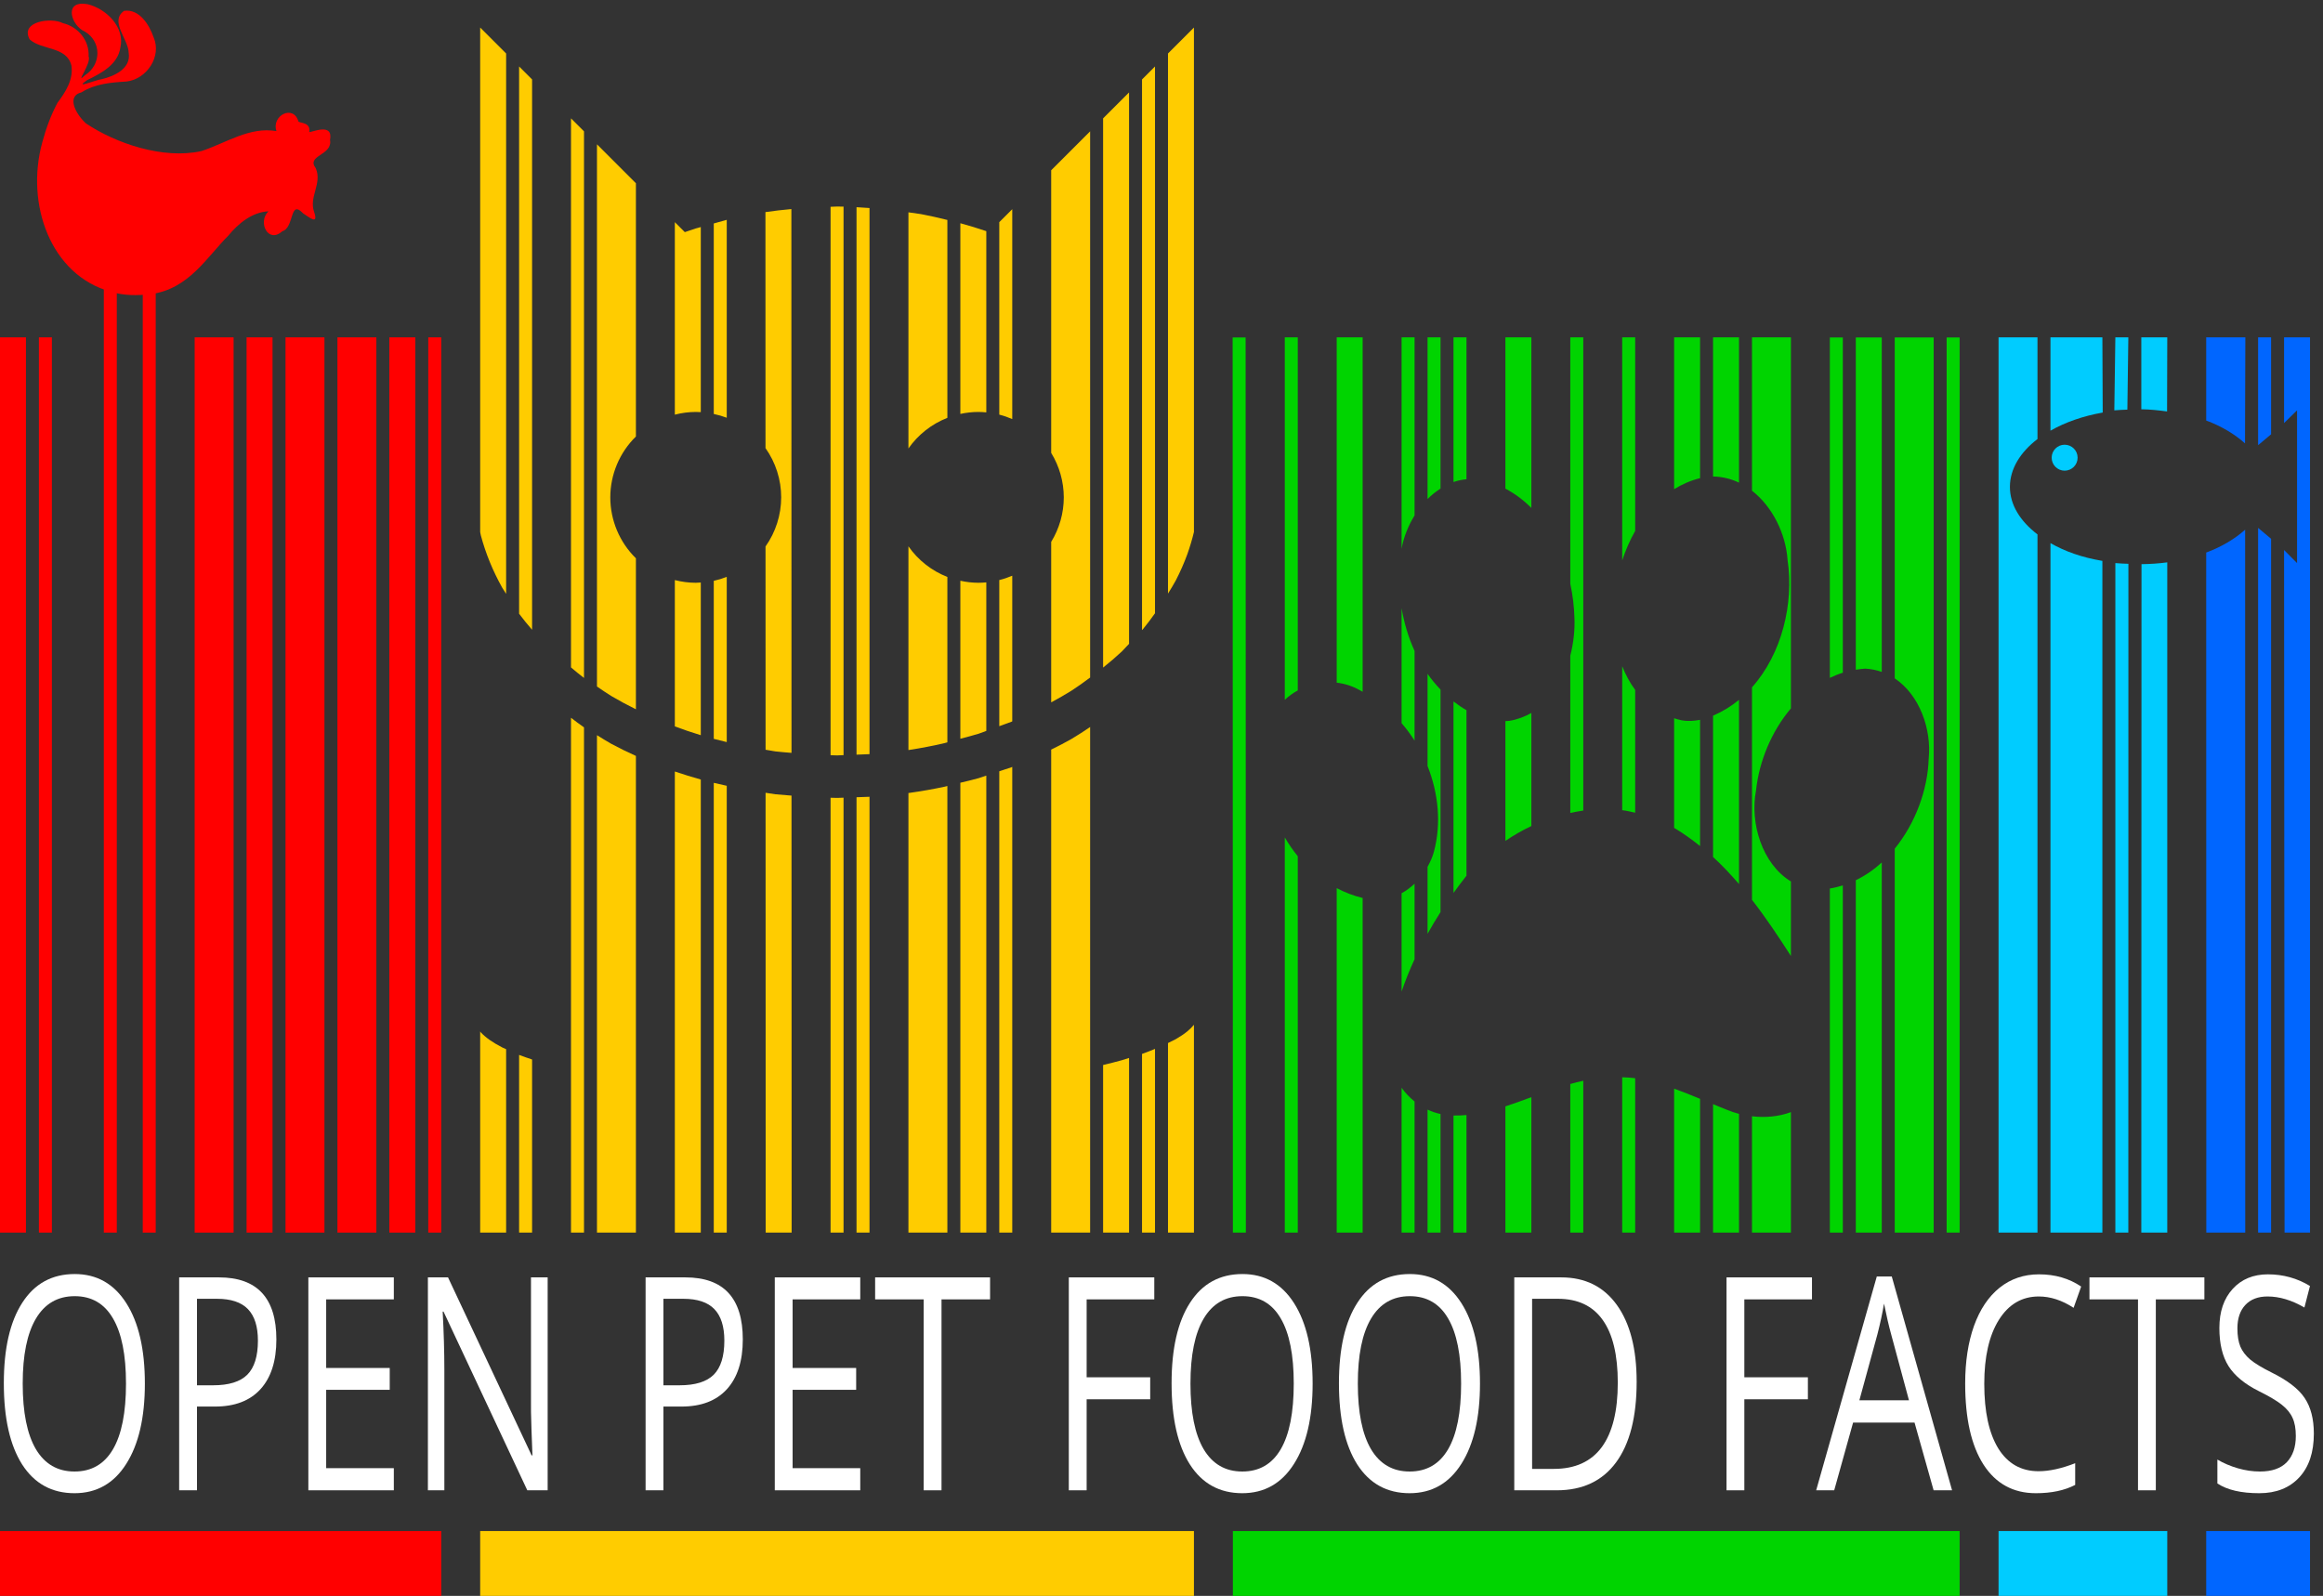 <?xml version="1.0" encoding="UTF-8"?>
<svg width="179px" height="123px" viewBox="0 0 179 123" version="1.1" xmlns="http://www.w3.org/2000/svg" xmlns:xlink="http://www.w3.org/1999/xlink">
    <rect x="0" y="0" width="179" height="123" fill="#333333" stroke="none"/>
    <!-- Generator: Sketch 63.1 (92452) - https://sketch.com -->
    <title>Group 2</title>
    <desc>Created with Sketch.</desc>
    <g id="Page-1" stroke="none" stroke-width="1" fill="none" fill-rule="evenodd">
        <g id="Group-2">
            <path d="M170,26 L170,32.411 C171.196,32.855 172.205,33.471 172.991,34.172 L173.017,26 L170,26 Z M174,26 L174,34.312 L175,33.473 L175,26 L174,26 Z M176,26 L176,32.607 L177,31.628 L177,43.398 L176,42.391 L176.038,95 L178,95 L178,26 L176,26 Z M174,40.686 L174,95 L175,95 L175,41.525 L174,40.686 Z M173,40.826 C172.214,41.528 171.204,42.139 170,42.587 L170.008,95 L173.008,95 L173,40.826 Z" id="path7944" fill="#0066FF" fill-rule="nonzero"></path>
            <path d="M154,26 L154,95 L157,95 L157,41.189 C155.676,40.174 154.875,38.918 154.875,37.527 C154.875,36.136 155.676,34.852 157,33.837 L157,26 L154,26 Z M158,26 L158,33.194 C159.126,32.551 160.496,32.065 162.026,31.796 L162,26 L158,26 Z M163,26 L162.92,31.628 C163.25,31.592 163.586,31.589 163.926,31.572 L164,26 C163.648,26 163.352,26 163,26 Z M165,26 L165,31.544 C165.683,31.553 166.343,31.625 166.985,31.712 L167,26 L165,26 Z M158,41.86 L158,95 L162,95 L162,43.23 C160.413,42.961 159.125,42.502 158,41.86 Z M167,43.342 C166.359,43.429 165.697,43.473 165.015,43.482 L165,95 L167,95 L167,43.342 Z M163,43.398 L163,95 L164,95 L164.006,43.454 C163.666,43.437 163.329,43.434 163,43.398 L163,43.398 Z" id="path7946" fill="#00CCFF" fill-rule="nonzero"></path>
            <path d="M99,26 L99,53.938 C99.299,53.651 99.639,53.414 100,53.215 L100,26 L99,26 Z M103,26 L103,52.615 C103.604,52.687 104.201,52.871 104.754,53.182 C104.838,53.223 104.917,53.274 105,53.318 L105,26 L103,26 Z M108,26 L108,42.295 C108.153,41.417 108.505,40.53 109,39.729 L109,26 L108,26 Z M110,26 L110,38.461 C110.307,38.153 110.642,37.886 111,37.658 L111,26 L110,26 Z M112,26 L112,37.152 C112.321,37.042 112.655,36.969 113,36.938 L113,26 L112,26 Z M116,26 L116,37.662 C116.747,38.053 117.412,38.558 118,39.15 L118,26 L116,26 Z M121,26 L121,45 C121.189,45.873 121.297,46.753 121.318,47.607 C121.362,48.555 121.247,49.562 121,50.537 L121,62.658 C121.332,62.587 121.665,62.518 122,62.473 L122,26 L121,26 Z M125,26 L125,43.195 C125.259,42.408 125.59,41.639 126,40.922 L126,26 L125,26 Z M129,26 L129,37.703 C129.608,37.325 130.275,37.034 131,36.852 L131,26 L129,26 Z M132,26 L132,36.725 C132.719,36.738 133.389,36.907 134,37.199 L134,26 L132,26 Z M135,26 L135,37.82 C136.594,39.062 137.609,41.163 137.742,43.158 C138.24,46.536 137.299,50.4 135,52.975 L135,69.354 C136.081,70.741 137.057,72.209 138,73.682 L138,67.934 C135.784,66.594 134.821,63.421 135.314,60.912 C135.549,58.68 136.503,56.37 138,54.598 L138,26 L135,26 Z M94.982,26.012 L95,95 L96,95 L95.982,26.012 L94.982,26.012 Z M141,26.012 L141,52.246 C141.324,52.093 141.655,51.954 142,51.848 L142,26.012 L141,26.012 Z M143,26.012 L143,51.619 C143.237,51.581 143.475,51.548 143.721,51.533 C144.177,51.556 144.602,51.647 145,51.787 L145,26.012 L143,26.012 Z M146,26.012 L146,52.285 C147.908,53.555 148.853,56.203 148.615,58.488 C148.542,60.874 147.589,63.455 146,65.41 L146,95 L149,95 L149,26.012 L146,26.012 Z M150,26.012 L150,95 L151,95 L151,26.012 L150,26.012 Z M108,46.871 L108,55.734 C108.365,56.158 108.699,56.608 109,57.082 L109,50.168 C108.523,49.127 108.193,48.01 108,46.871 Z M125,51.35 L125,62.443 C125.337,62.485 125.668,62.563 126,62.637 L126,53.174 C125.592,52.622 125.261,52.004 125,51.35 Z M110,51.934 L110,59.039 C110.835,61.139 111.07,63.47 110.492,65.643 C110.382,66.052 110.205,66.44 110,66.812 L110,71.973 C110.318,71.405 110.648,70.846 111,70.299 L111,53.146 C110.639,52.768 110.3,52.366 110,51.934 Z M134,53.939 C133.402,54.432 132.734,54.843 132,55.16 L132,66.051 C132.711,66.7 133.369,67.405 134,68.137 L134,53.939 Z M112,54.062 L112,68.822 C112.324,68.371 112.659,67.928 113,67.494 L113,54.736 C112.649,54.534 112.316,54.309 112,54.062 Z M118,54.949 C117.496,55.238 116.937,55.452 116.311,55.557 C116.208,55.573 116.104,55.568 116,55.576 L116,64.809 C116.638,64.38 117.302,63.992 118,63.666 L118,54.949 Z M129,55.357 L129,63.811 C129.044,63.837 129.089,63.86 129.133,63.887 C129.792,64.284 130.406,64.735 131,65.209 L131,55.479 C130.528,55.568 130.045,55.604 129.572,55.514 C129.374,55.473 129.187,55.416 129,55.357 Z M99,64.545 L99,95 L100,95 L100,65.99 C99.628,65.539 99.299,65.051 99,64.545 Z M145,66.475 C144.396,67.028 143.726,67.49 143,67.842 L143,95 L145,95 L145,66.475 Z M109,68.109 C108.696,68.397 108.364,68.648 108,68.846 L108,76.424 C108.288,75.576 108.623,74.746 109,73.932 L109,68.109 Z M142,68.24 C141.675,68.342 141.343,68.426 141,68.48 L141,95 L142,95 L142,68.24 Z M103,68.451 L103,95 L105,95 L105,69.211 C104.295,69.038 103.627,68.783 103,68.451 Z M125,83.029 L125,95 L126,95 L126,83.1 C125.67,83.054 125.336,83.039 125,83.029 Z M122,83.297 C121.663,83.363 121.332,83.456 121,83.547 L121,95 L122,95 L122,83.297 Z M108,83.838 L108,95 L109,95 L109,84.895 C108.621,84.59 108.284,84.235 108,83.838 Z M129,83.904 L129,95 L131,95 L131,84.691 C130.338,84.414 129.672,84.15 129,83.904 Z M118,84.561 C117.335,84.811 116.67,85.053 116,85.271 L116,95 L118,95 L118,84.561 Z M132,85.1 L132,95 L134,95 L134,85.85 C133.668,85.762 133.343,85.654 133.033,85.521 C132.689,85.391 132.344,85.241 132,85.1 Z M110,85.521 L110,95 L111,95 L111,85.861 C110.651,85.785 110.317,85.671 110,85.521 Z M138,85.715 C137.066,86.062 136.021,86.156 135,86.035 L135,95 L138,95 L138,85.715 Z M113,85.938 C112.67,85.967 112.337,85.984 112,85.977 L112,95 L113,95 L113,85.938 Z" id="path7948" fill="#00D400" fill-rule="nonzero"></path>
            <path d="M90,80.391 L90,95 L92,95 L92,78.982 C91.861,79.154 91.689,79.325 91.486,79.494 C91.237,79.696 90.942,79.894 90.604,80.089 C90.414,80.191 90.213,80.292 90,80.391 L90,80.391 Z" id="path15988" fill="#FFCC00" fill-rule="nonzero"></path>
            <path d="M37,2.123 L37,41.01 C37.017,41.097 37.034,41.184 37.053,41.271 C37.238,41.963 37.469,42.647 37.744,43.32 C38.02,43.994 38.341,44.657 38.705,45.307 C38.801,45.461 38.899,45.615 39,45.768 L39,4.123 L37,2.123 Z M92,2.123 L90,4.123 L90,45.75 C90.213,45.415 90.414,45.076 90.604,44.732 C90.942,44.075 91.237,43.406 91.486,42.727 C91.689,42.157 91.861,41.581 92,41 L92,2.123 Z M40,5.123 L40,47.305 C40.315,47.724 40.648,48.135 41,48.537 L41,6.123 L40,5.123 Z M89,5.123 L88,6.123 L88,48.566 C88.022,48.543 88.044,48.52 88.066,48.496 C88.396,48.094 88.707,47.684 89,47.266 L89,5.123 Z M87,7.123 L85,9.123 L85,51.453 C85.5,51.055 85.98,50.643 86.438,50.217 C86.63,50.021 86.817,49.823 87,49.623 L87,7.123 Z M44,9.123 L44,51.441 C44.32,51.715 44.65,51.982 44.988,52.242 C44.992,52.245 44.996,52.247 45,52.25 L45,10.123 L44,9.123 Z M84,10.123 L81,13.123 L81,34.906 C81.632,35.938 81.968,37.124 81.971,38.334 C81.969,39.545 81.633,40.731 81,41.764 L81,54.133 C81.528,53.851 82.042,53.555 82.543,53.246 C83.045,52.917 83.531,52.575 84,52.221 L84,10.123 Z M46,11.123 L46,52.912 C46.356,53.161 46.72,53.402 47.092,53.637 C47.709,54 48.345,54.345 49,54.668 L49,43.029 C47.739,41.792 47.028,40.1 47.027,38.334 C47.029,36.569 47.74,34.879 49,33.643 L49,14.123 L46,11.123 Z M64.5,15.918 C64.333,15.923 64.167,15.93 64,15.938 L64,58.207 C64.167,58.213 64.333,58.217 64.5,58.221 C64.667,58.215 64.833,58.209 65,58.201 L65,15.926 C64.833,15.922 64.667,15.919 64.5,15.918 L64.5,15.918 Z M66,15.969 L66,58.164 C66.334,58.156 66.667,58.143 67,58.125 L67,16.033 C66.667,16.007 66.334,15.986 66,15.969 Z M60.98,16.113 C60.311,16.173 59.645,16.25 58.982,16.346 L58.986,34.537 C59.772,35.647 60.194,36.974 60.195,38.334 C60.192,39.69 59.771,41.012 58.988,42.119 L58.992,57.785 C59.241,57.83 59.49,57.872 59.74,57.912 C60.156,57.957 60.572,57.995 60.99,58.025 L60.98,16.113 Z M78,16.123 L77,17.123 L77,31.957 C77.342,32.044 77.676,32.158 78,32.299 L78,16.123 Z M70,16.365 L70,34.564 C70.745,33.499 71.789,32.678 73,32.205 L73,16.953 C72.326,16.783 71.644,16.631 70.955,16.5 C70.638,16.451 70.319,16.406 70,16.365 L70,16.365 Z M56,16.943 C55.664,17.032 55.331,17.125 55,17.223 L55,31.906 C55.34,31.977 55.675,32.074 56,32.197 L56,16.943 Z M52,17.123 L52,31.959 C52.526,31.823 53.068,31.753 53.611,31.75 C53.741,31.751 53.871,31.755 54,31.764 L54,17.5 C53.866,17.536 53.733,17.573 53.6,17.611 C53.32,17.701 53.043,17.794 52.768,17.891 L52,17.123 Z M74,17.205 L74,31.902 C74.456,31.803 74.92,31.752 75.387,31.75 C75.592,31.752 75.796,31.763 76,31.783 L76,17.816 C75.344,17.593 74.677,17.389 74,17.205 L74,17.205 Z M70,42.107 L70,57.807 C70.021,57.804 70.043,57.801 70.064,57.799 C70.98,57.659 71.885,57.484 72.777,57.275 C72.852,57.255 72.926,57.235 73,57.215 L73,44.467 C71.789,43.994 70.745,43.173 70,42.107 Z M78,44.373 C77.676,44.511 77.342,44.623 77,44.707 L77,55.969 C77.312,55.86 77.621,55.748 77.928,55.631 C77.952,55.62 77.976,55.609 78,55.598 L78,44.373 Z M56,44.461 C55.675,44.589 55.341,44.691 55,44.766 L55,56.945 C55.331,57.033 55.665,57.117 56,57.195 L56,44.461 Z M52,44.709 L52,55.986 C52.655,56.232 53.322,56.458 54,56.664 L54,44.896 C53.871,44.907 53.741,44.913 53.611,44.916 C53.068,44.914 52.527,44.844 52,44.709 L52,44.709 Z M74,44.76 L74,56.938 C74.473,56.818 74.942,56.689 75.406,56.551 C75.605,56.48 75.803,56.408 76,56.334 L76,44.885 C75.796,44.905 75.592,44.915 75.387,44.916 C74.92,44.913 74.455,44.861 74,44.76 L74,44.76 Z" id="path15986" fill="#FFCC00" fill-rule="nonzero"></path>
            <path d="M88,81.226 L88,95 L89,95 L89,80.841 C88.707,80.964 88.396,81.086 88.066,81.206 C88.044,81.212 88.022,81.219 88,81.226 L88,81.226 Z" id="path15984" fill="#FFCC00" fill-rule="nonzero"></path>
            <path d="M39,80.863 C38.899,80.82 38.801,80.775 38.705,80.731 C38.341,80.545 38.02,80.354 37.744,80.161 C37.469,79.967 37.238,79.771 37.053,79.572 C37.034,79.547 37.017,79.522 37,79.497 L37,95 L39,95 L39,80.863 Z" id="path15952" fill="#FFCC00" fill-rule="nonzero"></path>
            <path d="M41,81.659 C40.648,81.543 40.315,81.425 40,81.305 L40,95 L41,95 L41,81.659 Z" id="path15948" fill="#FFCC00" fill-rule="nonzero"></path>
            <path d="M45,56.059 C44.996,56.056 44.992,56.054 44.988,56.052 C44.65,55.814 44.32,55.571 44,55.322 L44,95 L45,95 L45,56.059 Z" id="path15944" fill="#FFCC00" fill-rule="nonzero"></path>
            <path d="M49,58.261 C48.345,57.967 47.709,57.653 47.092,57.322 C46.72,57.108 46.356,56.888 46,56.662 L46,95 L49,95 L49,58.261 Z" id="path15940" fill="#FFCC00" fill-rule="nonzero"></path>
            <path d="M54,60.08 C53.322,59.892 52.655,59.686 52,59.462 L52,95 L54,95 L54,60.08 Z" id="path15936" fill="#FFCC00" fill-rule="nonzero"></path>
            <path d="M56,60.563 C55.665,60.492 55.331,60.416 55,60.336 L55,95 L56,95 L56,60.563 Z" id="path15932" fill="#FFCC00" fill-rule="nonzero"></path>
            <path d="M60.99,61.32 C60.572,61.292 60.156,61.257 59.74,61.216 C59.49,61.18 59.241,61.142 58.992,61.101 L59,95 L61,95 L60.99,61.32 L60.99,61.32 Z" id="path15928" fill="#FFCC00" fill-rule="nonzero"></path>
            <path d="M65,61.48 C64.833,61.487 64.667,61.493 64.5,61.497 C64.333,61.494 64.167,61.49 64,61.485 L64,95 L65,95 L65,61.48 Z" id="path15924" fill="#FFCC00" fill-rule="nonzero"></path>
            <path d="M67,61.41 C66.667,61.426 66.334,61.438 66,61.446 L66,95 L67,95 L67,61.41 Z" id="path15920" fill="#FFCC00" fill-rule="nonzero"></path>
            <path d="M73,60.581 C72.926,60.6 72.852,60.618 72.777,60.636 C71.885,60.826 70.98,60.985 70.064,61.113 C70.043,61.116 70.021,61.118 70,61.12 L70,95 L73,95 L73,60.581 Z" id="path15916" fill="#FFCC00" fill-rule="nonzero"></path>
            <path d="M76,59.779 C75.803,59.846 75.605,59.912 75.406,59.976 C74.942,60.102 74.473,60.22 74,60.329 L74,95 L76,95 L76,59.779 Z" id="path15912" fill="#FFCC00" fill-rule="nonzero"></path>
            <path d="M78,59.108 C77.976,59.118 77.952,59.128 77.928,59.138 C77.621,59.245 77.312,59.348 77,59.446 L77,95 L78,95 L78,59.108 Z" id="path15908" fill="#FFCC00" fill-rule="nonzero"></path>
            <path d="M84,56.032 C83.531,56.355 83.045,56.667 82.543,56.966 C82.042,57.248 81.528,57.517 81,57.774 L81,95 L84,95 L84,56.032 Z" id="path15904" fill="#FFCC00" fill-rule="nonzero"></path>
            <path d="M87,81.54 C86.817,81.599 86.63,81.658 86.438,81.716 C85.98,81.842 85.5,81.965 85,82.083 L85,95 L87,95 L87,81.54 Z" id="path15902" fill="#FFCC00" fill-rule="nonzero"></path>
            <polygon id="path16124" fill="#FF0000" fill-rule="nonzero" points="0 26 0 95 2 95 2 26"></polygon>
            <polygon id="path16122" fill="#FF0000" fill-rule="nonzero" points="2.998 26 2.998 95 3.998 95 3.998 26"></polygon>
            <polygon id="path16120" fill="#FF0000" fill-rule="nonzero" points="8 19.416 8 95 9 95 9 19.416"></polygon>
            <polygon id="path16118" fill="#FF0000" fill-rule="nonzero" points="11 19.416 11 95 12 95 12 19.416"></polygon>
            <polygon id="path16116" fill="#FF0000" fill-rule="nonzero" points="15 26 15 95 18 95 18 26"></polygon>
            <polygon id="path16114" fill="#FF0000" fill-rule="nonzero" points="19 26 19 95 21 95 21 26"></polygon>
            <polygon id="path16112" fill="#FF0000" fill-rule="nonzero" points="22 26 22 95 25 95 25 26"></polygon>
            <polygon id="path16110" fill="#FF0000" fill-rule="nonzero" points="26 26 26 95 29 95 29 26"></polygon>
            <polygon id="path16108" fill="#FF0000" fill-rule="nonzero" points="30 26 30 95 32 95 32 26"></polygon>
            <polygon id="path8013" fill="#FF0000" fill-rule="nonzero" points="33 26 33 95 34 95 34 26"></polygon>
            <circle id="path8165" fill="#00CCFF" fill-rule="nonzero" cx="159.092" cy="35.276" r="1"></circle>
            <path d="M170,118 L170,123 C172.666,123 175.334,123 178,123 L178,118 C175.334,118 172.666,118 170,118 L170,118 Z" id="path8169" fill="#0066FF" fill-rule="nonzero"></path>
            <path d="M154,118 L154,123 C158.334,123 162.666,123 167,123 L167,118 C162.666,118 158.334,118 154,118 Z" id="path8171" fill="#00CCFF" fill-rule="nonzero"></path>
            <path d="M95,118 L95,123 C113.66,123 132.34,123 151,123 L151,118 C132.34,118 113.66,118 95,118 L95,118 Z" id="path8173" fill="#00D400" fill-rule="nonzero"></path>
            <path d="M37,118 L37,123 C55.333,123 73.667,123 92,123 L92,118 C73.667,118 55.333,118 37,118 Z" id="path8175" fill="#FFCC00" fill-rule="nonzero"></path>
            <path d="M4.95550356e-07,118 L4.95550356e-07,123 C11.334,123 22.666,123 34,123 L34,118 C22.666,118 11.334,118 4.95550356e-07,118 Z" id="path8177" fill="#FF0000" fill-rule="nonzero"></path>
            <g id="text15740-9" transform="translate(0, 97.823)" fill="#FFFFFF" fill-rule="nonzero">
                <path d="M11.163,8.812 C11.163,11.438 10.684,13.503 9.725,15.007 C8.772,16.511 7.444,17.263 5.741,17.263 C4.001,17.263 2.657,16.526 1.709,15.052 C0.767,13.571 0.295,11.483 0.295,8.789 C0.295,6.118 0.769,4.049 1.717,2.582 C2.666,1.108 4.012,0.371 5.758,0.371 C7.454,0.371 8.78,1.119 9.733,2.616 C10.687,4.113 11.163,6.178 11.163,8.812 Z M1.75,8.812 C1.75,11.034 2.089,12.721 2.768,13.874 C3.452,15.019 4.443,15.591 5.741,15.591 C7.05,15.591 8.039,15.019 8.707,13.874 C9.375,12.729 9.709,11.041 9.709,8.812 C9.709,6.604 9.375,4.932 8.707,3.794 C8.044,2.65 7.061,2.077 5.758,2.077 C4.449,2.077 3.452,2.653 2.768,3.806 C2.089,4.951 1.75,6.619 1.75,8.812 Z" id="path16067"></path>
                <path d="M21.296,5.411 C21.296,7.072 20.887,8.351 20.068,9.249 C19.254,10.14 18.088,10.585 16.569,10.585 L15.179,10.585 L15.179,17.039 L13.806,17.039 L13.806,0.629 L16.868,0.629 C19.82,0.629 21.296,2.223 21.296,5.411 Z M15.179,8.946 L16.415,8.946 C17.633,8.946 18.514,8.673 19.058,8.127 C19.602,7.581 19.874,6.705 19.874,5.501 C19.874,4.416 19.618,3.607 19.106,3.076 C18.594,2.545 17.797,2.279 16.714,2.279 L15.179,2.279 L15.179,8.946 L15.179,8.946 Z" id="path16069"></path>
                <polygon id="path16071" points="30.346 17.039 23.76 17.039 23.76 0.629 30.346 0.629 30.346 2.324 25.134 2.324 25.134 7.611 30.031 7.611 30.031 9.294 25.134 9.294 25.134 15.333 30.346 15.333 30.346 17.039"></polygon>
                <path d="M42.2,17.039 L40.632,17.039 L34.176,3.267 L34.111,3.267 C34.197,4.883 34.24,6.365 34.24,7.712 L34.24,17.039 L32.972,17.039 L32.972,0.629 L34.523,0.629 L40.963,14.345 L41.028,14.345 C41.017,14.143 40.993,13.496 40.955,12.403 C40.917,11.303 40.904,10.518 40.915,10.046 L40.915,0.629 L42.2,0.629 L42.2,17.039 L42.2,17.039 Z" id="path16073"></path>
                <path d="M57.237,5.411 C57.237,7.072 56.828,8.351 56.009,9.249 C55.195,10.14 54.029,10.585 52.51,10.585 L51.12,10.585 L51.12,17.039 L49.747,17.039 L49.747,0.629 L52.809,0.629 C55.761,0.629 57.237,2.223 57.237,5.411 Z M51.12,8.946 L52.356,8.946 C53.574,8.946 54.455,8.673 54.999,8.127 C55.543,7.581 55.815,6.705 55.815,5.501 C55.815,4.416 55.559,3.607 55.047,3.076 C54.535,2.545 53.738,2.279 52.655,2.279 L51.12,2.279 L51.12,8.946 L51.12,8.946 Z" id="path16075"></path>
                <polygon id="path16077" points="66.287 17.039 59.701 17.039 59.701 0.629 66.287 0.629 66.287 2.324 61.075 2.324 61.075 7.611 65.972 7.611 65.972 9.294 61.075 9.294 61.075 15.333 66.287 15.333 66.287 17.039"></polygon>
                <polygon id="path16079" points="72.549 17.039 71.175 17.039 71.175 2.324 67.434 2.324 67.434 0.629 76.29 0.629 76.29 2.324 72.549 2.324"></polygon>
                <polygon id="path16081" points="83.732 17.039 82.358 17.039 82.358 0.629 88.944 0.629 88.944 2.324 83.732 2.324 83.732 8.329 88.629 8.329 88.629 10.024 83.732 10.024"></polygon>
                <path d="M101.145,8.812 C101.145,11.438 100.666,13.503 99.707,15.007 C98.753,16.511 97.425,17.263 95.723,17.263 C93.983,17.263 92.639,16.526 91.691,15.052 C90.748,13.571 90.277,11.483 90.277,8.789 C90.277,6.118 90.751,4.049 91.699,2.582 C92.647,1.108 93.994,0.371 95.739,0.371 C97.436,0.371 98.761,1.119 99.715,2.616 C100.668,4.113 101.145,6.178 101.145,8.812 L101.145,8.812 Z M91.732,8.812 C91.732,11.034 92.071,12.721 92.75,13.874 C93.434,15.019 94.425,15.591 95.723,15.591 C97.032,15.591 98.021,15.019 98.689,13.874 C99.357,12.729 99.691,11.041 99.691,8.812 C99.691,6.604 99.357,4.932 98.689,3.794 C98.026,2.65 97.043,2.077 95.739,2.077 C94.43,2.077 93.434,2.653 92.75,3.806 C92.071,4.951 91.732,6.619 91.732,8.812 Z" id="path16083"></path>
                <path d="M114.041,8.812 C114.041,11.438 113.562,13.503 112.603,15.007 C111.649,16.511 110.322,17.263 108.619,17.263 C106.879,17.263 105.535,16.526 104.587,15.052 C103.645,13.571 103.173,11.483 103.173,8.789 C103.173,6.118 103.647,4.049 104.595,2.582 C105.543,1.108 106.89,0.371 108.635,0.371 C110.332,0.371 111.657,1.119 112.611,2.616 C113.564,4.113 114.041,6.178 114.041,8.812 Z M104.628,8.812 C104.628,11.034 104.967,12.721 105.646,13.874 C106.33,15.019 107.321,15.591 108.619,15.591 C109.928,15.591 110.917,15.019 111.585,13.874 C112.253,12.729 112.587,11.041 112.587,8.812 C112.587,6.604 112.253,4.932 111.585,3.794 C110.922,2.65 109.939,2.077 108.635,2.077 C107.326,2.077 106.33,2.653 105.646,3.806 C104.967,4.951 104.628,6.619 104.628,8.812 Z" id="path16085"></path>
                <path d="M126.113,8.677 C126.113,11.386 125.582,13.458 124.521,14.895 C123.465,16.324 121.944,17.039 119.956,17.039 L116.683,17.039 L116.683,0.629 L120.303,0.629 C122.14,0.629 123.568,1.336 124.586,2.751 C125.604,4.165 126.113,6.14 126.113,8.677 L126.113,8.677 Z M124.659,8.744 C124.659,6.604 124.271,4.992 123.495,3.907 C122.725,2.822 121.577,2.279 120.053,2.279 L118.057,2.279 L118.057,15.389 L119.73,15.389 C121.367,15.389 122.598,14.831 123.422,13.717 C124.246,12.594 124.659,10.937 124.659,8.744 L124.659,8.744 Z" id="path16087"></path>
                <polygon id="path16089" points="134.411 17.039 133.038 17.039 133.038 0.629 139.623 0.629 139.623 2.324 134.411 2.324 134.411 8.329 139.308 8.329 139.308 10.024 134.411 10.024 134.411 17.039"></polygon>
                <path d="M148.996,17.039 L147.526,11.82 L142.791,11.82 L141.336,17.039 L139.946,17.039 L144.617,0.562 L145.772,0.562 L150.418,17.039 L148.996,17.039 Z M147.097,10.102 L145.724,5.018 C145.546,4.374 145.363,3.585 145.174,2.65 C145.056,3.368 144.886,4.157 144.665,5.018 L143.275,10.102 L147.097,10.102 Z" id="path16091"></path>
                <path d="M157.101,2.1 C155.803,2.1 154.776,2.702 154.022,3.907 C153.273,5.104 152.899,6.746 152.899,8.834 C152.899,10.982 153.26,12.643 153.982,13.818 C154.709,14.985 155.743,15.569 157.085,15.569 C157.909,15.569 158.849,15.363 159.905,14.951 L159.905,16.624 C159.086,17.05 158.076,17.263 156.875,17.263 C155.135,17.263 153.791,16.53 152.843,15.063 C151.9,13.597 151.428,11.513 151.428,8.812 C151.428,7.121 151.655,5.639 152.107,4.367 C152.565,3.095 153.222,2.115 154.079,1.426 C154.941,0.738 155.953,0.394 157.117,0.394 C158.356,0.394 159.439,0.708 160.365,1.336 L159.783,2.975 C158.889,2.391 157.995,2.1 157.101,2.1 L157.101,2.1 Z" id="path16093"></path>
                <polygon id="path16095" points="166.118 17.039 164.745 17.039 164.745 2.324 161.004 2.324 161.004 0.629 169.86 0.629 169.86 2.324 166.118 2.324 166.118 17.039"></polygon>
                <path d="M178.295,12.673 C178.295,14.117 177.918,15.243 177.164,16.051 C176.41,16.859 175.386,17.263 174.094,17.263 C172.693,17.263 171.616,17.013 170.862,16.511 L170.862,14.671 C171.346,14.955 171.874,15.179 172.445,15.344 C173.016,15.509 173.582,15.591 174.142,15.591 C175.058,15.591 175.747,15.352 176.211,14.873 C176.674,14.386 176.906,13.713 176.906,12.852 C176.906,12.284 176.822,11.82 176.655,11.461 C176.493,11.094 176.219,10.757 175.831,10.45 C175.448,10.144 174.864,9.796 174.077,9.407 C172.979,8.86 172.192,8.213 171.718,7.465 C171.249,6.716 171.015,5.74 171.015,4.535 C171.015,3.271 171.357,2.264 172.041,1.516 C172.725,0.768 173.63,0.394 174.756,0.394 C175.931,0.394 177.011,0.693 177.996,1.292 L177.568,2.953 C176.593,2.384 175.645,2.1 174.724,2.1 C173.997,2.1 173.428,2.317 173.019,2.751 C172.61,3.185 172.405,3.787 172.405,4.558 C172.405,5.126 172.48,5.594 172.631,5.961 C172.782,6.32 173.035,6.653 173.391,6.96 C173.752,7.259 174.301,7.592 175.039,7.959 C176.278,8.572 177.129,9.231 177.592,9.934 C178.061,10.637 178.295,11.55 178.295,12.673 L178.295,12.673 Z" id="path16097"></path>
            </g>
            <rect id="rect3719" x="110" y="0" width="5" height="5"></rect>
            <rect id="rect3723" x="110" y="0" width="5" height="5"></rect>
            <path d="M6.527,0.297 C4.904,0.135 5.526,2.001 6.521,2.424 C7.849,3.195 7.811,4.995 6.553,5.795 C5.701,6.611 7.07,4.897 6.827,4.334 C6.897,3.124 6.011,2.055 4.85,1.787 C3.947,1.31 1.517,1.651 2.288,3.039 C3.236,3.89 5.139,3.557 5.505,5.059 C5.666,6.155 5.039,7.104 4.428,7.924 C3.899,8.924 3.558,9.878 3.261,10.96 C1.942,15.742 3.909,21.214 8.531,22.48 C9.531,22.799 10.602,22.785 11.629,22.669 C14.554,22.278 15.942,19.806 17.586,18.17 C18.364,17.224 19.414,16.353 20.688,16.285 C19.832,17.114 20.657,18.812 21.754,17.822 C22.706,17.54 22.291,15.318 23.362,16.449 C23.832,16.744 24.548,17.375 24.215,16.363 C23.773,15.178 24.847,14.155 24.33,12.963 C23.568,11.96 25.644,11.989 25.432,10.785 C25.694,9.412 24.028,10.215 23.825,10.178 C23.971,9.45 23.162,9.49 23,9.377 C22.621,8.019 20.894,8.906 21.303,10.105 C19.223,9.744 17.409,11.029 15.522,11.644 C12.565,12.302 8.911,11.048 6.613,9.504 C5.755,8.699 5.147,7.389 6.272,7.121 C7.326,6.453 8.556,6.355 9.756,6.282 C11.303,6.099 12.481,4.355 11.836,2.875 C11.502,1.906 10.74,0.675 9.564,0.834 C8.411,1.645 9.901,3.013 9.915,4.069 C10.117,5.282 8.801,5.881 7.827,6.105 C7.369,6.152 5.619,6.914 6.717,6.174 C7.792,5.648 9.074,4.99 9.275,3.67 C9.641,2.094 8.188,0.679 6.76,0.326 L6.527,0.297 Z" id="path7-9" stroke="#C37182" stroke-width="0.002" fill="#FF0000" fill-rule="nonzero"></path>
        </g>
    </g>
</svg>